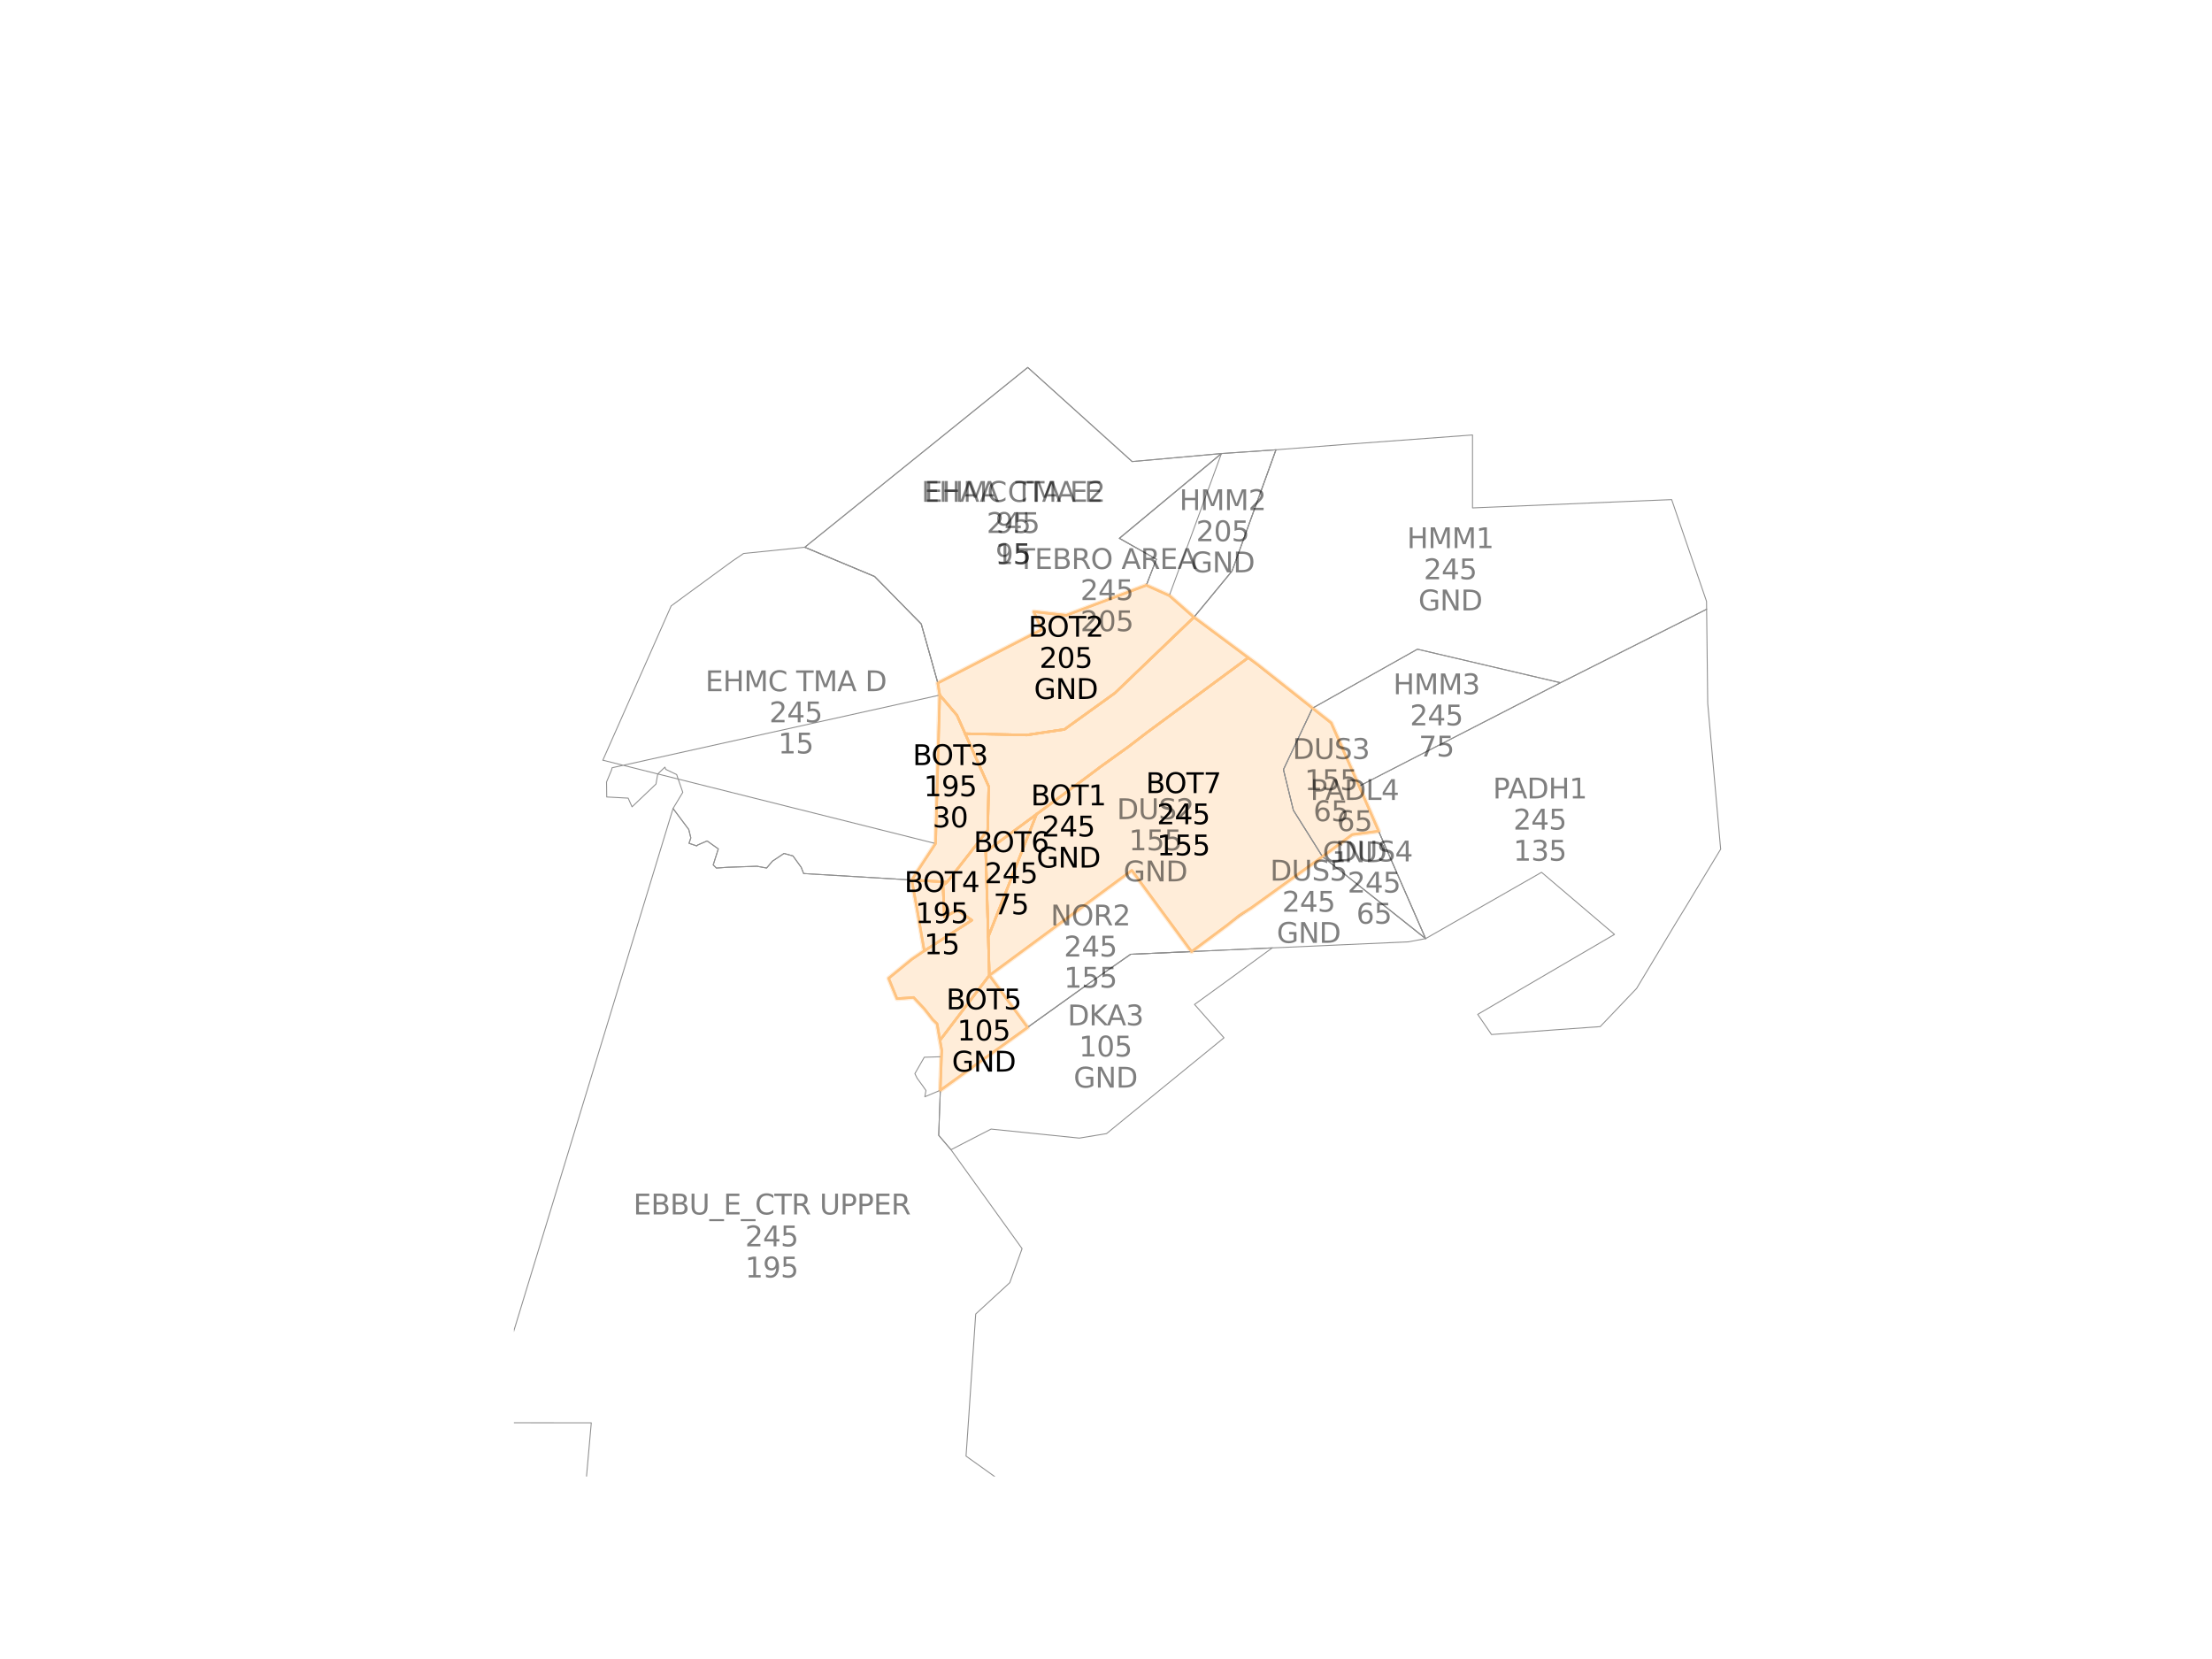 <?xml version="1.0" encoding="utf-8" standalone="no"?>
<!DOCTYPE svg PUBLIC "-//W3C//DTD SVG 1.1//EN"
  "http://www.w3.org/Graphics/SVG/1.1/DTD/svg11.dtd">
<svg xmlns:xlink="http://www.w3.org/1999/xlink" width="460.8pt" height="345.6pt" viewBox="0 0 460.8 345.6" xmlns="http://www.w3.org/2000/svg" version="1.1">
 <defs>
  <style type="text/css">*{stroke-linejoin: round; stroke-linecap: butt}</style>
 </defs>
 <g id="figure_1">
  <g id="patch_1">
   <path d="M 0 345.6 
L 460.8 345.6 
L 460.8 0 
L 0 0 
z
" style="fill: #ffffff"/>
  </g>
  <g id="axes_1">
   <g id="patch_2">
    <path d="M 201.057 152.836 
L 213.892 153.115 
L 221.753 151.94 
L 232.27 144.365 
L 248.708 128.596 
L 260.014 137.019 
L 238.855 152.657 
L 235.109 155.533 
L 229.242 159.746 
L 227.064 161.389 
L 215.928 169.622 
L 205.344 177.435 
L 205.872 195.151 
L 206.095 203.185 
L 195.821 216.708 
L 195.224 213.273 
L 194.336 212.414 
L 192.583 210.169 
L 190.329 207.773 
L 186.861 208.031 
L 185.132 203.802 
L 189.973 199.835 
L 192.551 198.081 
L 202.46 191.7 
L 199.479 189.6 
L 196.743 191.024 
L 196.438 184.43 
L 197.313 183.744 
L 205.752 172.962 
L 205.835 169.494 
L 205.97 163.849 
z
" clip-path="url(#p8828699087)" style="fill: #ffedd9; stroke: #ffedd9; stroke-linejoin: miter"/>
   </g>
   <g id="patch_3">
    <path d="M 238.792 121.937 
L 243.585 124.089 
L 248.708 128.596 
L 232.27 144.365 
L 221.753 151.94 
L 213.892 153.115 
L 201.057 152.836 
L 199.346 148.993 
L 195.778 144.796 
L 195.373 142.302 
L 217.041 131.148 
L 215.37 127.439 
L 222.126 128.19 
z
" clip-path="url(#p8828699087)" style="fill: #ffedd9; stroke: #ffedd9; stroke-linejoin: miter"/>
   </g>
   <g id="patch_4">
    <path d="M 195.778 144.796 
L 199.346 148.993 
L 201.057 152.836 
L 205.97 163.849 
L 205.835 169.494 
L 205.752 172.962 
L 197.313 183.744 
L 189.935 183.318 
L 194.909 175.727 
z
" clip-path="url(#p8828699087)" style="fill: #ffedd9; stroke: #ffedd9; stroke-linejoin: miter"/>
   </g>
   <g id="patch_5">
    <path d="M 189.935 183.318 
L 197.313 183.744 
L 196.438 184.43 
L 196.743 191.024 
L 199.479 189.6 
L 202.46 191.7 
L 192.551 198.081 
L 191.023 189.235 
z
" clip-path="url(#p8828699087)" style="fill: #ffedd9; stroke: #ffedd9; stroke-linejoin: miter"/>
   </g>
   <g id="patch_6">
    <path d="M 206.095 203.185 
L 214.045 214.027 
L 195.887 227.119 
L 196.132 220.135 
L 196.198 218.82 
L 195.821 216.708 
z
" clip-path="url(#p8828699087)" style="fill: #ffedd9; stroke: #ffedd9; stroke-linejoin: miter"/>
   </g>
   <g id="patch_7">
    <path d="M 205.344 177.435 
L 205.872 195.151 
L 215.928 169.622 
z
" clip-path="url(#p8828699087)" style="fill: #ffedd9; stroke: #ffedd9; stroke-linejoin: miter"/>
   </g>
   <g id="patch_8">
    <path d="M 215.928 169.622 
L 227.064 161.389 
L 229.242 159.746 
L 235.109 155.533 
L 238.855 152.657 
L 260.014 137.019 
L 261.896 138.407 
L 273.406 147.53 
L 277.296 150.598 
L 283.116 163.776 
L 287.188 173.139 
L 281.685 173.844 
L 275.486 178.436 
L 260.685 189.087 
L 258.159 190.698 
L 255.627 192.726 
L 248.231 198.226 
L 242.202 190.036 
L 235.778 181.298 
L 219.339 193.424 
L 206.095 203.185 
L 205.872 195.151 
z
" clip-path="url(#p8828699087)" style="fill: #ffedd9; stroke: #ffedd9; stroke-linejoin: miter"/>
   </g>
   <g id="patch_9">
    <path d="M 201.057 152.836 
L 213.892 153.115 
L 221.753 151.94 
L 232.27 144.365 
L 248.708 128.596 
L 260.014 137.019 
L 238.855 152.657 
L 235.109 155.533 
L 229.242 159.746 
L 227.064 161.389 
L 215.928 169.622 
L 205.344 177.435 
L 205.872 195.151 
L 206.095 203.185 
L 195.821 216.708 
L 195.224 213.273 
L 194.336 212.414 
L 192.583 210.169 
L 190.329 207.773 
L 186.861 208.031 
L 185.132 203.802 
L 189.973 199.835 
L 192.551 198.081 
L 202.46 191.7 
L 199.479 189.6 
L 196.743 191.024 
L 196.438 184.43 
L 197.313 183.744 
L 205.752 172.962 
L 205.835 169.494 
L 205.97 163.849 
L 201.057 152.836 
z
" clip-path="url(#p8828699087)" style="fill: #ffedd9; stroke: #ffedd9; stroke-linejoin: miter"/>
   </g>
   <g id="patch_10">
    <path d="M 238.792 121.937 
L 243.585 124.089 
L 248.708 128.596 
L 232.27 144.365 
L 221.753 151.94 
L 213.892 153.115 
L 201.057 152.836 
L 199.346 148.993 
L 195.778 144.796 
L 195.373 142.302 
L 217.041 131.148 
L 215.37 127.439 
L 222.126 128.19 
L 238.792 121.937 
z
" clip-path="url(#p8828699087)" style="fill: #ffedd9; stroke: #ffedd9; stroke-linejoin: miter"/>
   </g>
   <g id="patch_11">
    <path d="M 195.778 144.796 
L 199.346 148.993 
L 201.057 152.836 
L 205.97 163.849 
L 205.835 169.494 
L 205.752 172.962 
L 197.313 183.744 
L 189.935 183.318 
L 194.909 175.727 
L 195.778 144.796 
z
" clip-path="url(#p8828699087)" style="fill: #ffedd9; stroke: #ffedd9; stroke-linejoin: miter"/>
   </g>
   <g id="patch_12">
    <path d="M 189.935 183.318 
L 197.313 183.744 
L 196.438 184.43 
L 196.743 191.024 
L 199.479 189.6 
L 202.46 191.7 
L 192.551 198.081 
L 191.023 189.235 
L 189.935 183.318 
z
" clip-path="url(#p8828699087)" style="fill: #ffedd9; stroke: #ffedd9; stroke-linejoin: miter"/>
   </g>
   <g id="patch_13">
    <path d="M 206.095 203.185 
L 214.045 214.027 
L 195.887 227.119 
L 196.132 220.135 
L 196.198 218.82 
L 195.821 216.708 
L 206.095 203.185 
z
" clip-path="url(#p8828699087)" style="fill: #ffedd9; stroke: #ffedd9; stroke-linejoin: miter"/>
   </g>
   <g id="patch_14">
    <path d="M 205.344 177.435 
L 205.872 195.151 
L 215.928 169.622 
L 205.344 177.435 
z
" clip-path="url(#p8828699087)" style="fill: #ffedd9; stroke: #ffedd9; stroke-linejoin: miter"/>
   </g>
   <g id="patch_15">
    <path d="M 215.928 169.622 
L 227.064 161.389 
L 229.242 159.746 
L 235.109 155.533 
L 238.855 152.657 
L 260.014 137.019 
L 261.896 138.407 
L 273.406 147.53 
L 277.296 150.598 
L 283.116 163.776 
L 287.188 173.139 
L 281.685 173.844 
L 275.486 178.436 
L 260.685 189.087 
L 258.159 190.698 
L 255.627 192.726 
L 248.231 198.226 
L 242.202 190.036 
L 235.778 181.298 
L 219.339 193.424 
L 206.095 203.185 
L 205.872 195.151 
L 215.928 169.622 
z
" clip-path="url(#p8828699087)" style="fill: #ffedd9; stroke: #ffedd9; stroke-linejoin: miter"/>
   </g>
   <g id="line2d_1">
    <path d="M 201.057 152.836 
L 213.892 153.115 
L 221.753 151.94 
L 232.27 144.365 
L 248.708 128.596 
L 260.014 137.019 
L 238.855 152.657 
L 235.109 155.533 
L 229.242 159.746 
L 227.064 161.389 
L 215.928 169.622 
L 205.344 177.435 
L 205.872 195.151 
L 206.095 203.185 
L 195.821 216.708 
L 195.224 213.273 
L 194.336 212.414 
L 192.583 210.169 
L 190.329 207.773 
L 186.861 208.031 
L 185.132 203.802 
L 189.973 199.835 
L 192.551 198.081 
L 202.46 191.7 
L 199.479 189.6 
L 196.743 191.024 
L 196.438 184.43 
L 197.313 183.744 
L 205.752 172.962 
L 205.835 169.494 
L 205.97 163.849 
L 201.057 152.836 
" clip-path="url(#p8828699087)" style="fill: none; stroke: #ffc380; stroke-width: 0.5; stroke-linecap: square"/>
   </g>
   <g id="line2d_2">
    <path d="M 238.792 121.937 
L 243.585 124.089 
L 248.708 128.596 
L 232.27 144.365 
L 221.753 151.94 
L 213.892 153.115 
L 201.057 152.836 
L 199.346 148.993 
L 195.778 144.796 
L 195.373 142.302 
L 217.041 131.148 
L 215.37 127.439 
L 222.126 128.19 
L 238.792 121.937 
" clip-path="url(#p8828699087)" style="fill: none; stroke: #ffc380; stroke-width: 0.5; stroke-linecap: square"/>
   </g>
   <g id="line2d_3">
    <path d="M 195.778 144.796 
L 199.346 148.993 
L 201.057 152.836 
L 205.97 163.849 
L 205.835 169.494 
L 205.752 172.962 
L 197.313 183.744 
L 189.935 183.318 
L 194.909 175.727 
L 195.778 144.796 
" clip-path="url(#p8828699087)" style="fill: none; stroke: #ffc380; stroke-width: 0.5; stroke-linecap: square"/>
   </g>
   <g id="line2d_4">
    <path d="M 189.935 183.318 
L 197.313 183.744 
L 196.438 184.43 
L 196.743 191.024 
L 199.479 189.6 
L 202.46 191.7 
L 192.551 198.081 
L 191.023 189.235 
L 189.935 183.318 
" clip-path="url(#p8828699087)" style="fill: none; stroke: #ffc380; stroke-width: 0.5; stroke-linecap: square"/>
   </g>
   <g id="line2d_5">
    <path d="M 206.095 203.185 
L 214.045 214.027 
L 195.887 227.119 
L 196.132 220.135 
L 196.198 218.82 
L 195.821 216.708 
L 206.095 203.185 
" clip-path="url(#p8828699087)" style="fill: none; stroke: #ffc380; stroke-width: 0.5; stroke-linecap: square"/>
   </g>
   <g id="line2d_6">
    <path d="M 205.344 177.435 
L 205.872 195.151 
L 215.928 169.622 
L 205.344 177.435 
" clip-path="url(#p8828699087)" style="fill: none; stroke: #ffc380; stroke-width: 0.5; stroke-linecap: square"/>
   </g>
   <g id="line2d_7">
    <path d="M 215.928 169.622 
L 227.064 161.389 
L 229.242 159.746 
L 235.109 155.533 
L 238.855 152.657 
L 260.014 137.019 
L 261.896 138.407 
L 273.406 147.53 
L 277.296 150.598 
L 283.116 163.776 
L 287.188 173.139 
L 281.685 173.844 
L 275.486 178.436 
L 260.685 189.087 
L 258.159 190.698 
L 255.627 192.726 
L 248.231 198.226 
L 242.202 190.036 
L 235.778 181.298 
L 219.339 193.424 
L 206.095 203.185 
L 205.872 195.151 
L 215.928 169.622 
" clip-path="url(#p8828699087)" style="fill: none; stroke: #ffc380; stroke-width: 0.5; stroke-linecap: square"/>
   </g>
   <g id="line2d_8">
    <path d="M 265.029 197.462 
L 255.566 204.372 
L 248.844 209.248 
L 254.977 216.189 
L 235.845 231.79 
L 230.51 236.155 
L 224.844 237.089 
L 206.462 235.205 
L 200.35 238.351 
L 198.105 239.51 
L 195.548 236.507 
L 195.887 227.119 
L 214.045 214.027 
L 227.426 204.447 
L 235.532 198.791 
L 248.231 198.226 
L 265.029 197.462 
" clip-path="url(#p8828699087)" style="fill: none; stroke: #8f8f8f; stroke-width: 0.2; stroke-linecap: square"/>
   </g>
   <g id="line2d_9">
    <path d="M 215.928 169.622 
L 227.064 161.389 
L 238.855 152.657 
L 260.014 137.019 
L 273.406 147.53 
L 267.364 160.315 
L 269.432 168.791 
L 272.502 173.678 
L 275.486 178.436 
L 260.685 189.087 
L 255.627 192.726 
L 248.231 198.226 
L 235.532 198.791 
L 227.426 204.447 
L 214.045 214.027 
L 206.095 203.185 
L 205.872 195.151 
L 215.928 169.622 
L 215.928 169.622 
" clip-path="url(#p8828699087)" style="fill: none; stroke: #8f8f8f; stroke-width: 0.2; stroke-linecap: square"/>
   </g>
   <g id="line2d_10">
    <path d="M 273.406 147.53 
L 277.296 150.598 
L 283.116 163.776 
L 287.188 173.139 
L 281.685 173.844 
L 275.486 178.436 
L 272.502 173.678 
L 269.432 168.791 
L 267.364 160.315 
L 273.406 147.53 
L 273.406 147.53 
" clip-path="url(#p8828699087)" style="fill: none; stroke: #8f8f8f; stroke-width: 0.2; stroke-linecap: square"/>
   </g>
   <g id="line2d_11">
    <path d="M 275.486 178.436 
L 281.685 173.844 
L 287.188 173.139 
L 296.982 195.529 
L 275.486 178.436 
" clip-path="url(#p8828699087)" style="fill: none; stroke: #8f8f8f; stroke-width: 0.2; stroke-linecap: square"/>
   </g>
   <g id="line2d_12">
    <path d="M 275.486 178.436 
L 296.982 195.529 
L 293.406 196.203 
L 279.053 196.842 
L 269.911 197.254 
L 265.029 197.462 
L 248.231 198.226 
L 255.627 192.726 
L 258.159 190.698 
L 260.685 189.087 
L 275.486 178.436 
" clip-path="url(#p8828699087)" style="fill: none; stroke: #8f8f8f; stroke-width: 0.2; stroke-linecap: square"/>
   </g>
   <g id="line2d_13">
    <path d="M 213.944 330.967 
L 218.703 315.238 
L 209.295 309.089 
L 201.241 303.331 
L 201.363 301.638 
L 201.839 294.71 
L 202.446 285.633 
L 202.769 280.956 
L 203.244 273.927 
L 203.265 273.725 
L 210.355 267.202 
L 212.917 260.117 
L 198.105 239.51 
L 195.548 236.507 
L 195.887 227.119 
L 192.663 228.478 
L 192.891 227.167 
L 192.243 226.238 
L 191.053 224.611 
L 190.583 223.661 
L 192.547 220.244 
L 196.132 220.135 
L 196.198 218.82 
L 195.821 216.708 
L 195.224 213.273 
L 194.336 212.414 
L 192.583 210.169 
L 190.329 207.773 
L 186.861 208.031 
L 185.132 203.802 
L 189.973 199.835 
L 192.551 198.081 
L 202.46 191.7 
L 199.479 189.6 
L 196.743 191.024 
L 196.438 184.43 
L 197.313 183.744 
L 189.935 183.318 
L 167.413 181.977 
L 166.901 180.668 
L 165.189 178.305 
L 163.322 177.786 
L 160.905 179.401 
L 159.699 180.829 
L 157.698 180.455 
L 151.634 180.667 
L 149.233 180.832 
L 148.576 180.173 
L 149.636 176.843 
L 147.306 175.184 
L 145.358 176.022 
L 145.128 176.216 
L 143.534 175.673 
L 143.91 174.547 
L 143.486 172.808 
L 140.209 168.421 
L 100.584 298.437 
L 105.572 296.387 
L 123.176 296.4 
L 122.191 307.434 
L 121.986 313.078 
L 129.613 313.391 
L 136.852 319.505 
L 139.631 321.385 
L 145.409 323.753 
L 147.027 325.256 
L 148.39 327.941 
L 151.609 330.158 
L 152.27 330.966 
L 154.418 332.459 
L 155.594 335.54 
L 156.153 337.459 
L 156.029 340.14 
L 173.708 338.502 
L 177.637 337.909 
L 178.096 338.504 
L 178.638 338.52 
L 179.343 339.731 
L 185.267 344.264 
L 188.079 346.6 
M 188.875 346.6 
L 191.596 345.84 
L 195.138 345.044 
L 199.294 343.323 
L 201.72 342.292 
L 208.981 346.333 
L 211.5 346.311 
L 211.993 346.322 
L 215.941 346.404 
L 216.094 346.6 
M 220.532 346.6 
L 218.899 342.437 
L 213.944 330.967 
" clip-path="url(#p8828699087)" style="fill: none; stroke: #8f8f8f; stroke-width: 0.2; stroke-linecap: square"/>
   </g>
   <g id="line2d_14">
    <path d="M 195.373 142.302 
L 191.91 129.98 
L 182.191 120.09 
L 167.648 114.001 
L 214.098 76.544 
L 235.848 96.154 
L 254.444 94.483 
L 233.189 112.141 
L 240.893 116.5 
L 238.792 121.937 
L 222.126 128.19 
L 215.37 127.439 
L 217.041 131.148 
L 195.373 142.302 
" clip-path="url(#p8828699087)" style="fill: none; stroke: #8f8f8f; stroke-width: 0.2; stroke-linecap: square"/>
   </g>
   <g id="line2d_15">
    <path d="M 125.585 158.361 
L 139.82 126.221 
L 143.41 123.583 
L 152.601 116.859 
L 154.899 115.301 
L 167.648 114.001 
L 182.191 120.09 
L 191.91 129.98 
L 195.373 142.302 
L 195.778 144.796 
L 194.909 175.727 
L 189.935 183.318 
L 167.413 181.977 
L 166.901 180.668 
L 165.189 178.305 
L 163.322 177.786 
L 160.905 179.401 
L 159.699 180.829 
L 157.698 180.455 
L 151.634 180.667 
L 149.233 180.832 
L 148.576 180.173 
L 149.636 176.843 
L 147.306 175.184 
L 145.358 176.022 
L 145.128 176.216 
L 143.534 175.673 
L 143.91 174.547 
L 143.486 172.808 
L 140.209 168.421 
L 142.238 165.054 
L 141.358 162.536 
L 140.962 161.355 
L 138.7 160.276 
L 138.514 159.812 
L 137.414 160.858 
L 137.019 161.248 
L 136.651 163.336 
L 131.667 168.075 
L 130.857 166.266 
L 126.393 166.027 
L 126.353 162.907 
L 127.391 160.416 
L 127.506 159.94 
L 195.778 144.796 
L 199.346 148.993 
L 201.057 152.836 
L 205.97 163.849 
L 205.835 169.494 
L 205.752 172.962 
L 197.313 183.744 
L 189.935 183.318 
L 194.909 175.727 
L 195.778 144.796 
L 199.346 148.993 
L 201.057 152.836 
L 205.97 163.849 
L 205.835 169.494 
L 205.752 172.962 
L 197.313 183.744 
L 189.935 183.318 
L 194.909 175.727 
L 125.585 158.361 
" clip-path="url(#p8828699087)" style="fill: none; stroke: #8f8f8f; stroke-width: 0.2; stroke-linecap: square"/>
   </g>
   <g id="line2d_16">
    <path d="M 195.373 142.302 
L 191.91 129.98 
L 182.191 120.09 
L 167.648 114.001 
L 214.098 76.544 
L 235.848 96.154 
L 254.444 94.483 
L 233.189 112.141 
L 240.893 116.5 
L 238.792 121.937 
L 222.126 128.19 
L 215.37 127.439 
L 217.041 131.148 
L 195.373 142.302 
" clip-path="url(#p8828699087)" style="fill: none; stroke: #8f8f8f; stroke-width: 0.2; stroke-linecap: square"/>
   </g>
   <g id="line2d_17">
    <path d="M 265.805 93.7 
L 280.217 92.577 
L 306.753 90.612 
L 306.753 105.806 
L 339.553 104.435 
L 348.24 104.078 
L 355.501 125.271 
L 355.52 126.917 
L 325.076 142.229 
L 295.274 135.24 
L 273.406 147.53 
L 261.896 138.407 
L 260.014 137.019 
L 248.708 128.596 
L 256.66 118.95 
L 265.805 93.7 
" clip-path="url(#p8828699087)" style="fill: none; stroke: #8f8f8f; stroke-width: 0.2; stroke-linecap: square"/>
   </g>
   <g id="line2d_18">
    <path d="M 243.585 124.089 
L 254.444 94.483 
L 265.805 93.7 
L 256.66 118.95 
L 248.708 128.596 
L 243.585 124.089 
" clip-path="url(#p8828699087)" style="fill: none; stroke: #8f8f8f; stroke-width: 0.2; stroke-linecap: square"/>
   </g>
   <g id="line2d_19">
    <path d="M 273.406 147.53 
L 295.274 135.24 
L 325.076 142.229 
L 283.116 163.776 
L 277.296 150.598 
L 273.406 147.53 
" clip-path="url(#p8828699087)" style="fill: none; stroke: #8f8f8f; stroke-width: 0.2; stroke-linecap: square"/>
   </g>
   <g id="line2d_20">
    <path d="M 235.778 181.298 
L 242.202 190.036 
L 248.231 198.226 
L 235.532 198.791 
L 227.426 204.447 
L 214.045 214.027 
L 206.095 203.185 
L 219.339 193.424 
L 235.778 181.298 
" clip-path="url(#p8828699087)" style="fill: none; stroke: #8f8f8f; stroke-width: 0.2; stroke-linecap: square"/>
   </g>
   <g id="line2d_21">
    <path d="M 355.52 126.917 
L 355.616 135.146 
L 355.75 146.54 
L 357.057 161.237 
L 357.769 169.255 
L 358.338 175.755 
L 358.447 176.894 
L 353.802 184.569 
L 351.419 188.52 
L 349.156 192.214 
L 345.137 198.911 
L 340.931 205.91 
L 336.124 210.958 
L 333.352 213.863 
L 324.164 214.518 
L 310.712 215.513 
L 307.837 211.313 
L 336.329 194.652 
L 321.132 181.718 
L 296.982 195.529 
L 287.188 173.139 
L 283.116 163.776 
L 325.076 142.229 
L 355.52 126.917 
" clip-path="url(#p8828699087)" style="fill: none; stroke: #8f8f8f; stroke-width: 0.2; stroke-linecap: square"/>
   </g>
   <g id="line2d_22">
    <path d="M 273.406 147.53 
L 277.296 150.598 
L 283.116 163.776 
L 287.188 173.139 
L 296.982 195.529 
L 275.486 178.436 
L 272.502 173.678 
L 269.432 168.791 
L 267.364 160.315 
L 269.082 156.685 
L 273.406 147.53 
" clip-path="url(#p8828699087)" style="fill: none; stroke: #8f8f8f; stroke-width: 0.2; stroke-linecap: square"/>
   </g>
   <g id="line2d_23">
    <path d="M 254.444 94.483 
L 265.805 93.7 
L 256.66 118.95 
L 248.708 128.596 
L 232.27 144.365 
L 221.753 151.94 
L 213.892 153.115 
L 201.057 152.836 
L 199.346 148.993 
L 195.778 144.796 
L 195.373 142.302 
L 217.041 131.148 
L 215.37 127.439 
L 222.126 128.19 
L 238.792 121.937 
L 240.893 116.5 
L 233.189 112.141 
L 254.444 94.483 
" clip-path="url(#p8828699087)" style="fill: none; stroke: #8f8f8f; stroke-width: 0.2; stroke-linecap: square"/>
   </g>
   <g id="line2d_24">
    <path d="M 201.057 152.836 
L 213.892 153.115 
L 221.753 151.94 
L 232.27 144.365 
L 248.708 128.596 
L 260.014 137.019 
L 238.855 152.657 
L 235.109 155.533 
L 229.242 159.746 
L 227.064 161.389 
L 215.928 169.622 
L 205.344 177.435 
L 205.872 195.151 
L 206.095 203.185 
L 195.821 216.708 
L 195.224 213.273 
L 194.336 212.414 
L 192.583 210.169 
L 190.329 207.773 
L 186.861 208.031 
L 185.132 203.802 
L 189.973 199.835 
L 192.551 198.081 
L 202.46 191.7 
L 199.479 189.6 
L 196.743 191.024 
L 196.438 184.43 
L 197.313 183.744 
L 205.752 172.962 
L 205.835 169.494 
L 205.97 163.849 
L 201.057 152.836 
L 201.057 152.836 
" clip-path="url(#p8828699087)" style="fill: none; stroke: #ffc380; stroke-width: 0.5; stroke-linecap: square"/>
   </g>
   <g id="line2d_25">
    <path d="M 238.792 121.937 
L 243.585 124.089 
L 248.708 128.596 
L 232.27 144.365 
L 221.753 151.94 
L 213.892 153.115 
L 201.057 152.836 
L 199.346 148.993 
L 195.778 144.796 
L 195.373 142.302 
L 217.041 131.148 
L 215.37 127.439 
L 222.126 128.19 
L 238.792 121.937 
L 238.792 121.937 
" clip-path="url(#p8828699087)" style="fill: none; stroke: #ffc380; stroke-width: 0.5; stroke-linecap: square"/>
   </g>
   <g id="line2d_26">
    <path d="M 195.778 144.796 
L 199.346 148.993 
L 201.057 152.836 
L 205.97 163.849 
L 205.835 169.494 
L 205.752 172.962 
L 197.313 183.744 
L 189.935 183.318 
L 194.909 175.727 
L 195.778 144.796 
L 195.778 144.796 
" clip-path="url(#p8828699087)" style="fill: none; stroke: #ffc380; stroke-width: 0.5; stroke-linecap: square"/>
   </g>
   <g id="line2d_27">
    <path d="M 189.935 183.318 
L 197.313 183.744 
L 196.438 184.43 
L 196.743 191.024 
L 199.479 189.6 
L 202.46 191.7 
L 192.551 198.081 
L 191.023 189.235 
L 189.935 183.318 
L 189.935 183.318 
" clip-path="url(#p8828699087)" style="fill: none; stroke: #ffc380; stroke-width: 0.5; stroke-linecap: square"/>
   </g>
   <g id="line2d_28">
    <path d="M 206.095 203.185 
L 214.045 214.027 
L 195.887 227.119 
L 196.132 220.135 
L 196.198 218.82 
L 195.821 216.708 
L 206.095 203.185 
L 206.095 203.185 
" clip-path="url(#p8828699087)" style="fill: none; stroke: #ffc380; stroke-width: 0.5; stroke-linecap: square"/>
   </g>
   <g id="line2d_29">
    <path d="M 205.344 177.435 
L 205.872 195.151 
L 215.928 169.622 
L 205.344 177.435 
L 205.344 177.435 
" clip-path="url(#p8828699087)" style="fill: none; stroke: #ffc380; stroke-width: 0.5; stroke-linecap: square"/>
   </g>
   <g id="line2d_30">
    <path d="M 215.928 169.622 
L 227.064 161.389 
L 229.242 159.746 
L 235.109 155.533 
L 238.855 152.657 
L 260.014 137.019 
L 261.896 138.407 
L 273.406 147.53 
L 277.296 150.598 
L 283.116 163.776 
L 287.188 173.139 
L 281.685 173.844 
L 275.486 178.436 
L 260.685 189.087 
L 258.159 190.698 
L 255.627 192.726 
L 248.231 198.226 
L 242.202 190.036 
L 235.778 181.298 
L 219.339 193.424 
L 206.095 203.185 
L 205.872 195.151 
L 215.928 169.622 
L 215.928 169.622 
" clip-path="url(#p8828699087)" style="fill: none; stroke: #ffc380; stroke-width: 0.5; stroke-linecap: square"/>
   </g>
   <g id="text_1">
    <!-- DKA3 -->
    <g style="opacity: 0.5" transform="translate(222.389 213.6)scale(0.058 -0.058)">
     <defs>
      <path id="DejaVuSans-44" d="M 1259 4147 
L 1259 519 
L 2022 519 
Q 2988 519 3436 956 
Q 3884 1394 3884 2338 
Q 3884 3275 3436 3711 
Q 2988 4147 2022 4147 
L 1259 4147 
z
M 628 4666 
L 1925 4666 
Q 3281 4666 3915 4102 
Q 4550 3538 4550 2338 
Q 4550 1131 3912 565 
Q 3275 0 1925 0 
L 628 0 
L 628 4666 
z
" transform="scale(0.016)"/>
      <path id="DejaVuSans-4b" d="M 628 4666 
L 1259 4666 
L 1259 2694 
L 3353 4666 
L 4166 4666 
L 1850 2491 
L 4331 0 
L 3500 0 
L 1259 2247 
L 1259 0 
L 628 0 
L 628 4666 
z
" transform="scale(0.016)"/>
      <path id="DejaVuSans-41" d="M 2188 4044 
L 1331 1722 
L 3047 1722 
L 2188 4044 
z
M 1831 4666 
L 2547 4666 
L 4325 0 
L 3669 0 
L 3244 1197 
L 1141 1197 
L 716 0 
L 50 0 
L 1831 4666 
z
" transform="scale(0.016)"/>
      <path id="DejaVuSans-33" d="M 2597 2516 
Q 3050 2419 3304 2112 
Q 3559 1806 3559 1356 
Q 3559 666 3084 287 
Q 2609 -91 1734 -91 
Q 1441 -91 1130 -33 
Q 819 25 488 141 
L 488 750 
Q 750 597 1062 519 
Q 1375 441 1716 441 
Q 2309 441 2620 675 
Q 2931 909 2931 1356 
Q 2931 1769 2642 2001 
Q 2353 2234 1838 2234 
L 1294 2234 
L 1294 2753 
L 1863 2753 
Q 2328 2753 2575 2939 
Q 2822 3125 2822 3475 
Q 2822 3834 2567 4026 
Q 2313 4219 1838 4219 
Q 1578 4219 1281 4162 
Q 984 4106 628 3988 
L 628 4550 
Q 988 4650 1302 4700 
Q 1616 4750 1894 4750 
Q 2613 4750 3031 4423 
Q 3450 4097 3450 3541 
Q 3450 3153 3228 2886 
Q 3006 2619 2597 2516 
z
" transform="scale(0.016)"/>
     </defs>
     <use xlink:href="#DejaVuSans-44"/>
     <use xlink:href="#DejaVuSans-4b" x="77.002"/>
     <use xlink:href="#DejaVuSans-41" x="140.828"/>
     <use xlink:href="#DejaVuSans-33" x="209.236"/>
    </g>
    <!-- 105 -->
    <g style="opacity: 0.5" transform="translate(224.763 220.084)scale(0.058 -0.058)">
     <defs>
      <path id="DejaVuSans-31" d="M 794 531 
L 1825 531 
L 1825 4091 
L 703 3866 
L 703 4441 
L 1819 4666 
L 2450 4666 
L 2450 531 
L 3481 531 
L 3481 0 
L 794 0 
L 794 531 
z
" transform="scale(0.016)"/>
      <path id="DejaVuSans-30" d="M 2034 4250 
Q 1547 4250 1301 3770 
Q 1056 3291 1056 2328 
Q 1056 1369 1301 889 
Q 1547 409 2034 409 
Q 2525 409 2770 889 
Q 3016 1369 3016 2328 
Q 3016 3291 2770 3770 
Q 2525 4250 2034 4250 
z
M 2034 4750 
Q 2819 4750 3233 4129 
Q 3647 3509 3647 2328 
Q 3647 1150 3233 529 
Q 2819 -91 2034 -91 
Q 1250 -91 836 529 
Q 422 1150 422 2328 
Q 422 3509 836 4129 
Q 1250 4750 2034 4750 
z
" transform="scale(0.016)"/>
      <path id="DejaVuSans-35" d="M 691 4666 
L 3169 4666 
L 3169 4134 
L 1269 4134 
L 1269 2991 
Q 1406 3038 1543 3061 
Q 1681 3084 1819 3084 
Q 2600 3084 3056 2656 
Q 3513 2228 3513 1497 
Q 3513 744 3044 326 
Q 2575 -91 1722 -91 
Q 1428 -91 1123 -41 
Q 819 9 494 109 
L 494 744 
Q 775 591 1075 516 
Q 1375 441 1709 441 
Q 2250 441 2565 725 
Q 2881 1009 2881 1497 
Q 2881 1984 2565 2268 
Q 2250 2553 1709 2553 
Q 1456 2553 1204 2497 
Q 953 2441 691 2322 
L 691 4666 
z
" transform="scale(0.016)"/>
     </defs>
     <use xlink:href="#DejaVuSans-31"/>
     <use xlink:href="#DejaVuSans-30" x="63.623"/>
     <use xlink:href="#DejaVuSans-35" x="127.246"/>
    </g>
    <!-- GND -->
    <g style="opacity: 0.5" transform="translate(223.65 226.567)scale(0.058 -0.058)">
     <defs>
      <path id="DejaVuSans-47" d="M 3809 666 
L 3809 1919 
L 2778 1919 
L 2778 2438 
L 4434 2438 
L 4434 434 
Q 4069 175 3628 42 
Q 3188 -91 2688 -91 
Q 1594 -91 976 548 
Q 359 1188 359 2328 
Q 359 3472 976 4111 
Q 1594 4750 2688 4750 
Q 3144 4750 3555 4637 
Q 3966 4525 4313 4306 
L 4313 3634 
Q 3963 3931 3569 4081 
Q 3175 4231 2741 4231 
Q 1884 4231 1454 3753 
Q 1025 3275 1025 2328 
Q 1025 1384 1454 906 
Q 1884 428 2741 428 
Q 3075 428 3337 486 
Q 3600 544 3809 666 
z
" transform="scale(0.016)"/>
      <path id="DejaVuSans-4e" d="M 628 4666 
L 1478 4666 
L 3547 763 
L 3547 4666 
L 4159 4666 
L 4159 0 
L 3309 0 
L 1241 3903 
L 1241 0 
L 628 0 
L 628 4666 
z
" transform="scale(0.016)"/>
     </defs>
     <use xlink:href="#DejaVuSans-47"/>
     <use xlink:href="#DejaVuSans-4e" x="77.49"/>
     <use xlink:href="#DejaVuSans-44" x="152.295"/>
    </g>
   </g>
   <g id="text_2">
    <!-- DUS2 -->
    <g style="opacity: 0.5" transform="translate(232.651 170.638)scale(0.058 -0.058)">
     <defs>
      <path id="DejaVuSans-55" d="M 556 4666 
L 1191 4666 
L 1191 1831 
Q 1191 1081 1462 751 
Q 1734 422 2344 422 
Q 2950 422 3222 751 
Q 3494 1081 3494 1831 
L 3494 4666 
L 4128 4666 
L 4128 1753 
Q 4128 841 3676 375 
Q 3225 -91 2344 -91 
Q 1459 -91 1007 375 
Q 556 841 556 1753 
L 556 4666 
z
" transform="scale(0.016)"/>
      <path id="DejaVuSans-53" d="M 3425 4513 
L 3425 3897 
Q 3066 4069 2747 4153 
Q 2428 4238 2131 4238 
Q 1616 4238 1336 4038 
Q 1056 3838 1056 3469 
Q 1056 3159 1242 3001 
Q 1428 2844 1947 2747 
L 2328 2669 
Q 3034 2534 3370 2195 
Q 3706 1856 3706 1288 
Q 3706 609 3251 259 
Q 2797 -91 1919 -91 
Q 1588 -91 1214 -16 
Q 841 59 441 206 
L 441 856 
Q 825 641 1194 531 
Q 1563 422 1919 422 
Q 2459 422 2753 634 
Q 3047 847 3047 1241 
Q 3047 1584 2836 1778 
Q 2625 1972 2144 2069 
L 1759 2144 
Q 1053 2284 737 2584 
Q 422 2884 422 3419 
Q 422 4038 858 4394 
Q 1294 4750 2059 4750 
Q 2388 4750 2728 4690 
Q 3069 4631 3425 4513 
z
" transform="scale(0.016)"/>
      <path id="DejaVuSans-32" d="M 1228 531 
L 3431 531 
L 3431 0 
L 469 0 
L 469 531 
Q 828 903 1448 1529 
Q 2069 2156 2228 2338 
Q 2531 2678 2651 2914 
Q 2772 3150 2772 3378 
Q 2772 3750 2511 3984 
Q 2250 4219 1831 4219 
Q 1534 4219 1204 4116 
Q 875 4013 500 3803 
L 500 4441 
Q 881 4594 1212 4672 
Q 1544 4750 1819 4750 
Q 2544 4750 2975 4387 
Q 3406 4025 3406 3419 
Q 3406 3131 3298 2873 
Q 3191 2616 2906 2266 
Q 2828 2175 2409 1742 
Q 1991 1309 1228 531 
z
" transform="scale(0.016)"/>
     </defs>
     <use xlink:href="#DejaVuSans-44"/>
     <use xlink:href="#DejaVuSans-55" x="77.002"/>
     <use xlink:href="#DejaVuSans-53" x="150.195"/>
     <use xlink:href="#DejaVuSans-32" x="213.672"/>
    </g>
    <!-- 155 -->
    <g style="opacity: 0.5" transform="translate(235.153 177.121)scale(0.058 -0.058)">
     <use xlink:href="#DejaVuSans-31"/>
     <use xlink:href="#DejaVuSans-35" x="63.623"/>
     <use xlink:href="#DejaVuSans-35" x="127.246"/>
    </g>
    <!-- GND -->
    <g style="opacity: 0.5" transform="translate(234.041 183.605)scale(0.058 -0.058)">
     <use xlink:href="#DejaVuSans-47"/>
     <use xlink:href="#DejaVuSans-4e" x="77.49"/>
     <use xlink:href="#DejaVuSans-44" x="152.295"/>
    </g>
   </g>
   <g id="text_3">
    <!-- DUS3 -->
    <g style="opacity: 0.5" transform="translate(269.248 158.097)scale(0.058 -0.058)">
     <use xlink:href="#DejaVuSans-44"/>
     <use xlink:href="#DejaVuSans-55" x="77.002"/>
     <use xlink:href="#DejaVuSans-53" x="150.195"/>
     <use xlink:href="#DejaVuSans-33" x="213.672"/>
    </g>
    <!-- 155 -->
    <g style="opacity: 0.5" transform="translate(271.75 164.581)scale(0.058 -0.058)">
     <use xlink:href="#DejaVuSans-31"/>
     <use xlink:href="#DejaVuSans-35" x="63.623"/>
     <use xlink:href="#DejaVuSans-35" x="127.246"/>
    </g>
    <!-- 65 -->
    <g style="opacity: 0.5" transform="translate(273.592 171.064)scale(0.058 -0.058)">
     <defs>
      <path id="DejaVuSans-36" d="M 2113 2584 
Q 1688 2584 1439 2293 
Q 1191 2003 1191 1497 
Q 1191 994 1439 701 
Q 1688 409 2113 409 
Q 2538 409 2786 701 
Q 3034 994 3034 1497 
Q 3034 2003 2786 2293 
Q 2538 2584 2113 2584 
z
M 3366 4563 
L 3366 3988 
Q 3128 4100 2886 4159 
Q 2644 4219 2406 4219 
Q 1781 4219 1451 3797 
Q 1122 3375 1075 2522 
Q 1259 2794 1537 2939 
Q 1816 3084 2150 3084 
Q 2853 3084 3261 2657 
Q 3669 2231 3669 1497 
Q 3669 778 3244 343 
Q 2819 -91 2113 -91 
Q 1303 -91 875 529 
Q 447 1150 447 2328 
Q 447 3434 972 4092 
Q 1497 4750 2381 4750 
Q 2619 4750 2861 4703 
Q 3103 4656 3366 4563 
z
" transform="scale(0.016)"/>
     </defs>
     <use xlink:href="#DejaVuSans-36"/>
     <use xlink:href="#DejaVuSans-35" x="63.623"/>
    </g>
   </g>
   <g id="text_4">
    <!-- DUS4 -->
    <g style="opacity: 0.5" transform="translate(278.206 179.448)scale(0.058 -0.058)">
     <defs>
      <path id="DejaVuSans-34" d="M 2419 4116 
L 825 1625 
L 2419 1625 
L 2419 4116 
z
M 2253 4666 
L 3047 4666 
L 3047 1625 
L 3713 1625 
L 3713 1100 
L 3047 1100 
L 3047 0 
L 2419 0 
L 2419 1100 
L 313 1100 
L 313 1709 
L 2253 4666 
z
" transform="scale(0.016)"/>
     </defs>
     <use xlink:href="#DejaVuSans-44"/>
     <use xlink:href="#DejaVuSans-55" x="77.002"/>
     <use xlink:href="#DejaVuSans-53" x="150.195"/>
     <use xlink:href="#DejaVuSans-34" x="213.672"/>
    </g>
    <!-- 245 -->
    <g style="opacity: 0.5" transform="translate(280.708 185.932)scale(0.058 -0.058)">
     <use xlink:href="#DejaVuSans-32"/>
     <use xlink:href="#DejaVuSans-34" x="63.623"/>
     <use xlink:href="#DejaVuSans-35" x="127.246"/>
    </g>
    <!-- 65 -->
    <g style="opacity: 0.5" transform="translate(282.55 192.415)scale(0.058 -0.058)">
     <use xlink:href="#DejaVuSans-36"/>
     <use xlink:href="#DejaVuSans-35" x="63.623"/>
    </g>
   </g>
   <g id="text_5">
    <!-- DUS5 -->
    <g style="opacity: 0.5" transform="translate(264.579 183.445)scale(0.058 -0.058)">
     <use xlink:href="#DejaVuSans-44"/>
     <use xlink:href="#DejaVuSans-55" x="77.002"/>
     <use xlink:href="#DejaVuSans-53" x="150.195"/>
     <use xlink:href="#DejaVuSans-35" x="213.672"/>
    </g>
    <!-- 245 -->
    <g style="opacity: 0.5" transform="translate(267.081 189.929)scale(0.058 -0.058)">
     <use xlink:href="#DejaVuSans-32"/>
     <use xlink:href="#DejaVuSans-34" x="63.623"/>
     <use xlink:href="#DejaVuSans-35" x="127.246"/>
    </g>
    <!-- GND -->
    <g style="opacity: 0.5" transform="translate(265.969 196.412)scale(0.058 -0.058)">
     <use xlink:href="#DejaVuSans-47"/>
     <use xlink:href="#DejaVuSans-4e" x="77.49"/>
     <use xlink:href="#DejaVuSans-44" x="152.295"/>
    </g>
   </g>
   <g id="text_6">
    <!-- EBBU_E_CTR UPPER -->
    <g style="opacity: 0.5" transform="translate(131.935 252.989)scale(0.058 -0.058)">
     <defs>
      <path id="DejaVuSans-45" d="M 628 4666 
L 3578 4666 
L 3578 4134 
L 1259 4134 
L 1259 2753 
L 3481 2753 
L 3481 2222 
L 1259 2222 
L 1259 531 
L 3634 531 
L 3634 0 
L 628 0 
L 628 4666 
z
" transform="scale(0.016)"/>
      <path id="DejaVuSans-42" d="M 1259 2228 
L 1259 519 
L 2272 519 
Q 2781 519 3026 730 
Q 3272 941 3272 1375 
Q 3272 1813 3026 2020 
Q 2781 2228 2272 2228 
L 1259 2228 
z
M 1259 4147 
L 1259 2741 
L 2194 2741 
Q 2656 2741 2882 2914 
Q 3109 3088 3109 3444 
Q 3109 3797 2882 3972 
Q 2656 4147 2194 4147 
L 1259 4147 
z
M 628 4666 
L 2241 4666 
Q 2963 4666 3353 4366 
Q 3744 4066 3744 3513 
Q 3744 3084 3544 2831 
Q 3344 2578 2956 2516 
Q 3422 2416 3680 2098 
Q 3938 1781 3938 1306 
Q 3938 681 3513 340 
Q 3088 0 2303 0 
L 628 0 
L 628 4666 
z
" transform="scale(0.016)"/>
      <path id="DejaVuSans-5f" d="M 3263 -1063 
L 3263 -1509 
L -63 -1509 
L -63 -1063 
L 3263 -1063 
z
" transform="scale(0.016)"/>
      <path id="DejaVuSans-43" d="M 4122 4306 
L 4122 3641 
Q 3803 3938 3442 4084 
Q 3081 4231 2675 4231 
Q 1875 4231 1450 3742 
Q 1025 3253 1025 2328 
Q 1025 1406 1450 917 
Q 1875 428 2675 428 
Q 3081 428 3442 575 
Q 3803 722 4122 1019 
L 4122 359 
Q 3791 134 3420 21 
Q 3050 -91 2638 -91 
Q 1578 -91 968 557 
Q 359 1206 359 2328 
Q 359 3453 968 4101 
Q 1578 4750 2638 4750 
Q 3056 4750 3426 4639 
Q 3797 4528 4122 4306 
z
" transform="scale(0.016)"/>
      <path id="DejaVuSans-54" d="M -19 4666 
L 3928 4666 
L 3928 4134 
L 2272 4134 
L 2272 0 
L 1638 0 
L 1638 4134 
L -19 4134 
L -19 4666 
z
" transform="scale(0.016)"/>
      <path id="DejaVuSans-52" d="M 2841 2188 
Q 3044 2119 3236 1894 
Q 3428 1669 3622 1275 
L 4263 0 
L 3584 0 
L 2988 1197 
Q 2756 1666 2539 1819 
Q 2322 1972 1947 1972 
L 1259 1972 
L 1259 0 
L 628 0 
L 628 4666 
L 2053 4666 
Q 2853 4666 3247 4331 
Q 3641 3997 3641 3322 
Q 3641 2881 3436 2590 
Q 3231 2300 2841 2188 
z
M 1259 4147 
L 1259 2491 
L 2053 2491 
Q 2509 2491 2742 2702 
Q 2975 2913 2975 3322 
Q 2975 3731 2742 3939 
Q 2509 4147 2053 4147 
L 1259 4147 
z
" transform="scale(0.016)"/>
      <path id="DejaVuSans-20" transform="scale(0.016)"/>
      <path id="DejaVuSans-50" d="M 1259 4147 
L 1259 2394 
L 2053 2394 
Q 2494 2394 2734 2622 
Q 2975 2850 2975 3272 
Q 2975 3691 2734 3919 
Q 2494 4147 2053 4147 
L 1259 4147 
z
M 628 4666 
L 2053 4666 
Q 2838 4666 3239 4311 
Q 3641 3956 3641 3272 
Q 3641 2581 3239 2228 
Q 2838 1875 2053 1875 
L 1259 1875 
L 1259 0 
L 628 0 
L 628 4666 
z
" transform="scale(0.016)"/>
     </defs>
     <use xlink:href="#DejaVuSans-45"/>
     <use xlink:href="#DejaVuSans-42" x="63.184"/>
     <use xlink:href="#DejaVuSans-42" x="131.787"/>
     <use xlink:href="#DejaVuSans-55" x="200.391"/>
     <use xlink:href="#DejaVuSans-5f" x="273.584"/>
     <use xlink:href="#DejaVuSans-45" x="323.584"/>
     <use xlink:href="#DejaVuSans-5f" x="386.768"/>
     <use xlink:href="#DejaVuSans-43" x="436.768"/>
     <use xlink:href="#DejaVuSans-54" x="506.592"/>
     <use xlink:href="#DejaVuSans-52" x="567.676"/>
     <use xlink:href="#DejaVuSans-20" x="637.158"/>
     <use xlink:href="#DejaVuSans-55" x="668.945"/>
     <use xlink:href="#DejaVuSans-50" x="742.139"/>
     <use xlink:href="#DejaVuSans-50" x="802.441"/>
     <use xlink:href="#DejaVuSans-45" x="862.744"/>
     <use xlink:href="#DejaVuSans-52" x="925.928"/>
    </g>
    <!-- 245 -->
    <g style="opacity: 0.5" transform="translate(155.227 259.634)scale(0.058 -0.058)">
     <use xlink:href="#DejaVuSans-32"/>
     <use xlink:href="#DejaVuSans-34" x="63.623"/>
     <use xlink:href="#DejaVuSans-35" x="127.246"/>
    </g>
    <!-- 195 -->
    <g style="opacity: 0.5" transform="translate(155.227 266.117)scale(0.058 -0.058)">
     <defs>
      <path id="DejaVuSans-39" d="M 703 97 
L 703 672 
Q 941 559 1184 500 
Q 1428 441 1663 441 
Q 2288 441 2617 861 
Q 2947 1281 2994 2138 
Q 2813 1869 2534 1725 
Q 2256 1581 1919 1581 
Q 1219 1581 811 2004 
Q 403 2428 403 3163 
Q 403 3881 828 4315 
Q 1253 4750 1959 4750 
Q 2769 4750 3195 4129 
Q 3622 3509 3622 2328 
Q 3622 1225 3098 567 
Q 2575 -91 1691 -91 
Q 1453 -91 1209 -44 
Q 966 3 703 97 
z
M 1959 2075 
Q 2384 2075 2632 2365 
Q 2881 2656 2881 3163 
Q 2881 3666 2632 3958 
Q 2384 4250 1959 4250 
Q 1534 4250 1286 3958 
Q 1038 3666 1038 3163 
Q 1038 2656 1286 2365 
Q 1534 2075 1959 2075 
z
" transform="scale(0.016)"/>
     </defs>
     <use xlink:href="#DejaVuSans-31"/>
     <use xlink:href="#DejaVuSans-39" x="63.623"/>
     <use xlink:href="#DejaVuSans-35" x="127.246"/>
    </g>
   </g>
   <g id="text_7">
    <!-- EHAA CTA E2 -->
    <g style="opacity: 0.5" transform="translate(191.942 104.537)scale(0.058 -0.058)">
     <defs>
      <path id="DejaVuSans-48" d="M 628 4666 
L 1259 4666 
L 1259 2753 
L 3553 2753 
L 3553 4666 
L 4184 4666 
L 4184 0 
L 3553 0 
L 3553 2222 
L 1259 2222 
L 1259 0 
L 628 0 
L 628 4666 
z
" transform="scale(0.016)"/>
     </defs>
     <use xlink:href="#DejaVuSans-45"/>
     <use xlink:href="#DejaVuSans-48" x="63.184"/>
     <use xlink:href="#DejaVuSans-41" x="138.379"/>
     <use xlink:href="#DejaVuSans-41" x="209.537"/>
     <use xlink:href="#DejaVuSans-20" x="277.945"/>
     <use xlink:href="#DejaVuSans-43" x="309.732"/>
     <use xlink:href="#DejaVuSans-54" x="379.557"/>
     <use xlink:href="#DejaVuSans-41" x="432.891"/>
     <use xlink:href="#DejaVuSans-20" x="501.299"/>
     <use xlink:href="#DejaVuSans-45" x="533.086"/>
     <use xlink:href="#DejaVuSans-32" x="596.27"/>
    </g>
    <!-- 245 -->
    <g style="opacity: 0.5" transform="translate(205.52 111.021)scale(0.058 -0.058)">
     <use xlink:href="#DejaVuSans-32"/>
     <use xlink:href="#DejaVuSans-34" x="63.623"/>
     <use xlink:href="#DejaVuSans-35" x="127.246"/>
    </g>
    <!-- 95 -->
    <g style="opacity: 0.5" transform="translate(207.362 117.504)scale(0.058 -0.058)">
     <use xlink:href="#DejaVuSans-39"/>
     <use xlink:href="#DejaVuSans-35" x="63.623"/>
    </g>
   </g>
   <g id="text_8">
    <!-- EHMC TMA D -->
    <g style="opacity: 0.5" transform="translate(146.936 143.987)scale(0.058 -0.058)">
     <defs>
      <path id="DejaVuSans-4d" d="M 628 4666 
L 1569 4666 
L 2759 1491 
L 3956 4666 
L 4897 4666 
L 4897 0 
L 4281 0 
L 4281 4097 
L 3078 897 
L 2444 897 
L 1241 4097 
L 1241 0 
L 628 0 
L 628 4666 
z
" transform="scale(0.016)"/>
     </defs>
     <use xlink:href="#DejaVuSans-45"/>
     <use xlink:href="#DejaVuSans-48" x="63.184"/>
     <use xlink:href="#DejaVuSans-4d" x="138.379"/>
     <use xlink:href="#DejaVuSans-43" x="224.658"/>
     <use xlink:href="#DejaVuSans-20" x="294.482"/>
     <use xlink:href="#DejaVuSans-54" x="326.27"/>
     <use xlink:href="#DejaVuSans-4d" x="387.354"/>
     <use xlink:href="#DejaVuSans-41" x="473.633"/>
     <use xlink:href="#DejaVuSans-20" x="542.041"/>
     <use xlink:href="#DejaVuSans-44" x="573.828"/>
    </g>
    <!-- 245 -->
    <g style="opacity: 0.5" transform="translate(160.252 150.47)scale(0.058 -0.058)">
     <use xlink:href="#DejaVuSans-32"/>
     <use xlink:href="#DejaVuSans-34" x="63.623"/>
     <use xlink:href="#DejaVuSans-35" x="127.246"/>
    </g>
    <!-- 15 -->
    <g style="opacity: 0.5" transform="translate(162.094 156.954)scale(0.058 -0.058)">
     <use xlink:href="#DejaVuSans-31"/>
     <use xlink:href="#DejaVuSans-35" x="63.623"/>
    </g>
   </g>
   <g id="text_9">
    <!-- EHMC TMA E -->
    <g style="opacity: 0.5" transform="translate(192.604 104.537)scale(0.058 -0.058)">
     <use xlink:href="#DejaVuSans-45"/>
     <use xlink:href="#DejaVuSans-48" x="63.184"/>
     <use xlink:href="#DejaVuSans-4d" x="138.379"/>
     <use xlink:href="#DejaVuSans-43" x="224.658"/>
     <use xlink:href="#DejaVuSans-20" x="294.482"/>
     <use xlink:href="#DejaVuSans-54" x="326.27"/>
     <use xlink:href="#DejaVuSans-4d" x="387.354"/>
     <use xlink:href="#DejaVuSans-41" x="473.633"/>
     <use xlink:href="#DejaVuSans-20" x="542.041"/>
     <use xlink:href="#DejaVuSans-45" x="573.828"/>
    </g>
    <!-- 95 -->
    <g style="opacity: 0.5" transform="translate(207.362 111.021)scale(0.058 -0.058)">
     <use xlink:href="#DejaVuSans-39"/>
     <use xlink:href="#DejaVuSans-35" x="63.623"/>
    </g>
    <!-- 15 -->
    <g style="opacity: 0.5" transform="translate(207.362 117.504)scale(0.058 -0.058)">
     <use xlink:href="#DejaVuSans-31"/>
     <use xlink:href="#DejaVuSans-35" x="63.623"/>
    </g>
   </g>
   <g id="text_10">
    <!-- HMM1 -->
    <g style="opacity: 0.5" transform="translate(293.099 114.185)scale(0.058 -0.058)">
     <use xlink:href="#DejaVuSans-48"/>
     <use xlink:href="#DejaVuSans-4d" x="75.195"/>
     <use xlink:href="#DejaVuSans-4d" x="161.475"/>
     <use xlink:href="#DejaVuSans-31" x="247.754"/>
    </g>
    <!-- 245 -->
    <g style="opacity: 0.5" transform="translate(296.588 120.668)scale(0.058 -0.058)">
     <use xlink:href="#DejaVuSans-32"/>
     <use xlink:href="#DejaVuSans-34" x="63.623"/>
     <use xlink:href="#DejaVuSans-35" x="127.246"/>
    </g>
    <!-- GND -->
    <g style="opacity: 0.5" transform="translate(295.476 127.152)scale(0.058 -0.058)">
     <use xlink:href="#DejaVuSans-47"/>
     <use xlink:href="#DejaVuSans-4e" x="77.49"/>
     <use xlink:href="#DejaVuSans-44" x="152.295"/>
    </g>
   </g>
   <g id="text_11">
    <!-- HMM2 -->
    <g style="opacity: 0.5" transform="translate(245.68 106.262)scale(0.058 -0.058)">
     <use xlink:href="#DejaVuSans-48"/>
     <use xlink:href="#DejaVuSans-4d" x="75.195"/>
     <use xlink:href="#DejaVuSans-4d" x="161.475"/>
     <use xlink:href="#DejaVuSans-32" x="247.754"/>
    </g>
    <!-- 205 -->
    <g style="opacity: 0.5" transform="translate(249.169 112.746)scale(0.058 -0.058)">
     <use xlink:href="#DejaVuSans-32"/>
     <use xlink:href="#DejaVuSans-30" x="63.623"/>
     <use xlink:href="#DejaVuSans-35" x="127.246"/>
    </g>
    <!-- GND -->
    <g style="opacity: 0.5" transform="translate(248.056 119.229)scale(0.058 -0.058)">
     <use xlink:href="#DejaVuSans-47"/>
     <use xlink:href="#DejaVuSans-4e" x="77.49"/>
     <use xlink:href="#DejaVuSans-44" x="152.295"/>
    </g>
   </g>
   <g id="text_12">
    <!-- HMM3 -->
    <g style="opacity: 0.5" transform="translate(290.226 144.622)scale(0.058 -0.058)">
     <use xlink:href="#DejaVuSans-48"/>
     <use xlink:href="#DejaVuSans-4d" x="75.195"/>
     <use xlink:href="#DejaVuSans-4d" x="161.475"/>
     <use xlink:href="#DejaVuSans-33" x="247.754"/>
    </g>
    <!-- 245 -->
    <g style="opacity: 0.5" transform="translate(293.715 151.105)scale(0.058 -0.058)">
     <use xlink:href="#DejaVuSans-32"/>
     <use xlink:href="#DejaVuSans-34" x="63.623"/>
     <use xlink:href="#DejaVuSans-35" x="127.246"/>
    </g>
    <!-- 75 -->
    <g style="opacity: 0.5" transform="translate(295.557 157.589)scale(0.058 -0.058)">
     <defs>
      <path id="DejaVuSans-37" d="M 525 4666 
L 3525 4666 
L 3525 4397 
L 1831 0 
L 1172 0 
L 2766 4134 
L 525 4134 
L 525 4666 
z
" transform="scale(0.016)"/>
     </defs>
     <use xlink:href="#DejaVuSans-37"/>
     <use xlink:href="#DejaVuSans-35" x="63.623"/>
    </g>
   </g>
   <g id="text_13">
    <!-- NOR2 -->
    <g style="opacity: 0.5" transform="translate(218.865 192.777)scale(0.058 -0.058)">
     <defs>
      <path id="DejaVuSans-4f" d="M 2522 4238 
Q 1834 4238 1429 3725 
Q 1025 3213 1025 2328 
Q 1025 1447 1429 934 
Q 1834 422 2522 422 
Q 3209 422 3611 934 
Q 4013 1447 4013 2328 
Q 4013 3213 3611 3725 
Q 3209 4238 2522 4238 
z
M 2522 4750 
Q 3503 4750 4090 4092 
Q 4678 3434 4678 2328 
Q 4678 1225 4090 567 
Q 3503 -91 2522 -91 
Q 1538 -91 948 565 
Q 359 1222 359 2328 
Q 359 3434 948 4092 
Q 1538 4750 2522 4750 
z
" transform="scale(0.016)"/>
     </defs>
     <use xlink:href="#DejaVuSans-4e"/>
     <use xlink:href="#DejaVuSans-4f" x="74.805"/>
     <use xlink:href="#DejaVuSans-52" x="153.516"/>
     <use xlink:href="#DejaVuSans-32" x="222.998"/>
    </g>
    <!-- 245 -->
    <g style="opacity: 0.5" transform="translate(221.637 199.26)scale(0.058 -0.058)">
     <use xlink:href="#DejaVuSans-32"/>
     <use xlink:href="#DejaVuSans-34" x="63.623"/>
     <use xlink:href="#DejaVuSans-35" x="127.246"/>
    </g>
    <!-- 155 -->
    <g style="opacity: 0.5" transform="translate(221.637 205.744)scale(0.058 -0.058)">
     <use xlink:href="#DejaVuSans-31"/>
     <use xlink:href="#DejaVuSans-35" x="63.623"/>
     <use xlink:href="#DejaVuSans-35" x="127.246"/>
    </g>
   </g>
   <g id="text_14">
    <!-- PADH1 -->
    <g style="opacity: 0.5" transform="translate(310.992 166.33)scale(0.058 -0.058)">
     <use xlink:href="#DejaVuSans-50"/>
     <use xlink:href="#DejaVuSans-41" x="53.928"/>
     <use xlink:href="#DejaVuSans-44" x="122.336"/>
     <use xlink:href="#DejaVuSans-48" x="199.338"/>
     <use xlink:href="#DejaVuSans-31" x="274.533"/>
    </g>
    <!-- 245 -->
    <g style="opacity: 0.5" transform="translate(315.256 172.813)scale(0.058 -0.058)">
     <use xlink:href="#DejaVuSans-32"/>
     <use xlink:href="#DejaVuSans-34" x="63.623"/>
     <use xlink:href="#DejaVuSans-35" x="127.246"/>
    </g>
    <!-- 135 -->
    <g style="opacity: 0.5" transform="translate(315.256 179.297)scale(0.058 -0.058)">
     <use xlink:href="#DejaVuSans-31"/>
     <use xlink:href="#DejaVuSans-33" x="63.623"/>
     <use xlink:href="#DejaVuSans-35" x="127.246"/>
    </g>
   </g>
   <g id="text_15">
    <!-- PADL4 -->
    <g style="opacity: 0.5" transform="translate(272.948 166.644)scale(0.058 -0.058)">
     <defs>
      <path id="DejaVuSans-4c" d="M 628 4666 
L 1259 4666 
L 1259 531 
L 3531 531 
L 3531 0 
L 628 0 
L 628 4666 
z
" transform="scale(0.016)"/>
     </defs>
     <use xlink:href="#DejaVuSans-50"/>
     <use xlink:href="#DejaVuSans-41" x="53.928"/>
     <use xlink:href="#DejaVuSans-44" x="122.336"/>
     <use xlink:href="#DejaVuSans-4c" x="199.338"/>
     <use xlink:href="#DejaVuSans-34" x="255.051"/>
    </g>
    <!-- 65 -->
    <g style="opacity: 0.5" transform="translate(278.489 173.127)scale(0.058 -0.058)">
     <use xlink:href="#DejaVuSans-36"/>
     <use xlink:href="#DejaVuSans-35" x="63.623"/>
    </g>
    <!-- GND -->
    <g style="opacity: 0.5" transform="translate(275.535 179.611)scale(0.058 -0.058)">
     <use xlink:href="#DejaVuSans-47"/>
     <use xlink:href="#DejaVuSans-4e" x="77.49"/>
     <use xlink:href="#DejaVuSans-44" x="152.295"/>
    </g>
   </g>
   <g id="text_16">
    <!-- TEBRO AREA -->
    <g style="opacity: 0.5" transform="translate(211.993 118.522)scale(0.058 -0.058)">
     <use xlink:href="#DejaVuSans-54"/>
     <use xlink:href="#DejaVuSans-45" x="61.084"/>
     <use xlink:href="#DejaVuSans-42" x="124.268"/>
     <use xlink:href="#DejaVuSans-52" x="192.871"/>
     <use xlink:href="#DejaVuSans-4f" x="262.354"/>
     <use xlink:href="#DejaVuSans-20" x="341.064"/>
     <use xlink:href="#DejaVuSans-41" x="372.852"/>
     <use xlink:href="#DejaVuSans-52" x="441.26"/>
     <use xlink:href="#DejaVuSans-45" x="510.742"/>
     <use xlink:href="#DejaVuSans-41" x="573.926"/>
    </g>
    <!-- 245 -->
    <g style="opacity: 0.5" transform="translate(225.063 125.005)scale(0.058 -0.058)">
     <use xlink:href="#DejaVuSans-32"/>
     <use xlink:href="#DejaVuSans-34" x="63.623"/>
     <use xlink:href="#DejaVuSans-35" x="127.246"/>
    </g>
    <!-- 205 -->
    <g style="opacity: 0.5" transform="translate(225.063 131.489)scale(0.058 -0.058)">
     <use xlink:href="#DejaVuSans-32"/>
     <use xlink:href="#DejaVuSans-30" x="63.623"/>
     <use xlink:href="#DejaVuSans-35" x="127.246"/>
    </g>
   </g>
   <g id="text_17">
    <!-- BOT1 -->
    <g transform="translate(214.748 167.766)scale(0.058 -0.058)">
     <use xlink:href="#DejaVuSans-42"/>
     <use xlink:href="#DejaVuSans-4f" x="66.854"/>
     <use xlink:href="#DejaVuSans-54" x="145.564"/>
     <use xlink:href="#DejaVuSans-31" x="206.648"/>
    </g>
    <!-- 245 -->
    <g transform="translate(217.047 174.25)scale(0.058 -0.058)">
     <use xlink:href="#DejaVuSans-32"/>
     <use xlink:href="#DejaVuSans-34" x="63.623"/>
     <use xlink:href="#DejaVuSans-35" x="127.246"/>
    </g>
    <!-- GND -->
    <g transform="translate(215.935 180.733)scale(0.058 -0.058)">
     <use xlink:href="#DejaVuSans-47"/>
     <use xlink:href="#DejaVuSans-4e" x="77.49"/>
     <use xlink:href="#DejaVuSans-44" x="152.295"/>
    </g>
   </g>
   <g id="text_18">
    <!-- BOT2 -->
    <g transform="translate(214.216 132.64)scale(0.058 -0.058)">
     <use xlink:href="#DejaVuSans-42"/>
     <use xlink:href="#DejaVuSans-4f" x="66.854"/>
     <use xlink:href="#DejaVuSans-54" x="145.564"/>
     <use xlink:href="#DejaVuSans-32" x="206.648"/>
    </g>
    <!-- 205 -->
    <g transform="translate(216.515 139.124)scale(0.058 -0.058)">
     <use xlink:href="#DejaVuSans-32"/>
     <use xlink:href="#DejaVuSans-30" x="63.623"/>
     <use xlink:href="#DejaVuSans-35" x="127.246"/>
    </g>
    <!-- GND -->
    <g transform="translate(215.402 145.607)scale(0.058 -0.058)">
     <use xlink:href="#DejaVuSans-47"/>
     <use xlink:href="#DejaVuSans-4e" x="77.49"/>
     <use xlink:href="#DejaVuSans-44" x="152.295"/>
    </g>
   </g>
   <g id="text_19">
    <!-- BOT3 -->
    <g transform="translate(190.128 159.384)scale(0.058 -0.058)">
     <use xlink:href="#DejaVuSans-42"/>
     <use xlink:href="#DejaVuSans-4f" x="66.854"/>
     <use xlink:href="#DejaVuSans-54" x="145.564"/>
     <use xlink:href="#DejaVuSans-33" x="206.648"/>
    </g>
    <!-- 195 -->
    <g transform="translate(192.427 165.867)scale(0.058 -0.058)">
     <use xlink:href="#DejaVuSans-31"/>
     <use xlink:href="#DejaVuSans-39" x="63.623"/>
     <use xlink:href="#DejaVuSans-35" x="127.246"/>
    </g>
    <!-- 30 -->
    <g transform="translate(194.269 172.351)scale(0.058 -0.058)">
     <use xlink:href="#DejaVuSans-33"/>
     <use xlink:href="#DejaVuSans-30" x="63.623"/>
    </g>
   </g>
   <g id="text_20">
    <!-- BOT4 -->
    <g transform="translate(188.373 185.814)scale(0.058 -0.058)">
     <use xlink:href="#DejaVuSans-42"/>
     <use xlink:href="#DejaVuSans-4f" x="66.854"/>
     <use xlink:href="#DejaVuSans-54" x="145.564"/>
     <use xlink:href="#DejaVuSans-34" x="206.648"/>
    </g>
    <!-- 195 -->
    <g transform="translate(190.672 192.297)scale(0.058 -0.058)">
     <use xlink:href="#DejaVuSans-31"/>
     <use xlink:href="#DejaVuSans-39" x="63.623"/>
     <use xlink:href="#DejaVuSans-35" x="127.246"/>
    </g>
    <!-- 15 -->
    <g transform="translate(192.514 198.781)scale(0.058 -0.058)">
     <use xlink:href="#DejaVuSans-31"/>
     <use xlink:href="#DejaVuSans-35" x="63.623"/>
    </g>
   </g>
   <g id="text_21">
    <!-- BOT5 -->
    <g transform="translate(197.109 210.266)scale(0.058 -0.058)">
     <use xlink:href="#DejaVuSans-42"/>
     <use xlink:href="#DejaVuSans-4f" x="66.854"/>
     <use xlink:href="#DejaVuSans-54" x="145.564"/>
     <use xlink:href="#DejaVuSans-35" x="206.648"/>
    </g>
    <!-- 105 -->
    <g transform="translate(199.407 216.75)scale(0.058 -0.058)">
     <use xlink:href="#DejaVuSans-31"/>
     <use xlink:href="#DejaVuSans-30" x="63.623"/>
     <use xlink:href="#DejaVuSans-35" x="127.246"/>
    </g>
    <!-- GND -->
    <g transform="translate(198.295 223.233)scale(0.058 -0.058)">
     <use xlink:href="#DejaVuSans-47"/>
     <use xlink:href="#DejaVuSans-4e" x="77.49"/>
     <use xlink:href="#DejaVuSans-44" x="152.295"/>
    </g>
   </g>
   <g id="text_22">
    <!-- BOT6 -->
    <g transform="translate(202.811 177.501)scale(0.058 -0.058)">
     <use xlink:href="#DejaVuSans-42"/>
     <use xlink:href="#DejaVuSans-4f" x="66.854"/>
     <use xlink:href="#DejaVuSans-54" x="145.564"/>
     <use xlink:href="#DejaVuSans-36" x="206.648"/>
    </g>
    <!-- 245 -->
    <g transform="translate(205.11 183.984)scale(0.058 -0.058)">
     <use xlink:href="#DejaVuSans-32"/>
     <use xlink:href="#DejaVuSans-34" x="63.623"/>
     <use xlink:href="#DejaVuSans-35" x="127.246"/>
    </g>
    <!-- 75 -->
    <g transform="translate(206.952 190.468)scale(0.058 -0.058)">
     <use xlink:href="#DejaVuSans-37"/>
     <use xlink:href="#DejaVuSans-35" x="63.623"/>
    </g>
   </g>
   <g id="text_23">
    <!-- BOT7 -->
    <g transform="translate(238.706 165.216)scale(0.058 -0.058)">
     <use xlink:href="#DejaVuSans-42"/>
     <use xlink:href="#DejaVuSans-4f" x="66.854"/>
     <use xlink:href="#DejaVuSans-54" x="145.564"/>
     <use xlink:href="#DejaVuSans-37" x="206.648"/>
    </g>
    <!-- 245 -->
    <g transform="translate(241.004 171.7)scale(0.058 -0.058)">
     <use xlink:href="#DejaVuSans-32"/>
     <use xlink:href="#DejaVuSans-34" x="63.623"/>
     <use xlink:href="#DejaVuSans-35" x="127.246"/>
    </g>
    <!-- 155 -->
    <g transform="translate(241.004 178.183)scale(0.058 -0.058)">
     <use xlink:href="#DejaVuSans-31"/>
     <use xlink:href="#DejaVuSans-35" x="63.623"/>
     <use xlink:href="#DejaVuSans-35" x="127.246"/>
    </g>
   </g>
  </g>
 </g>
 <defs>
  <clipPath id="p8828699087">
   <rect x="107.058" y="41.472" width="258.204" height="266.112"/>
  </clipPath>
 </defs>
</svg>
